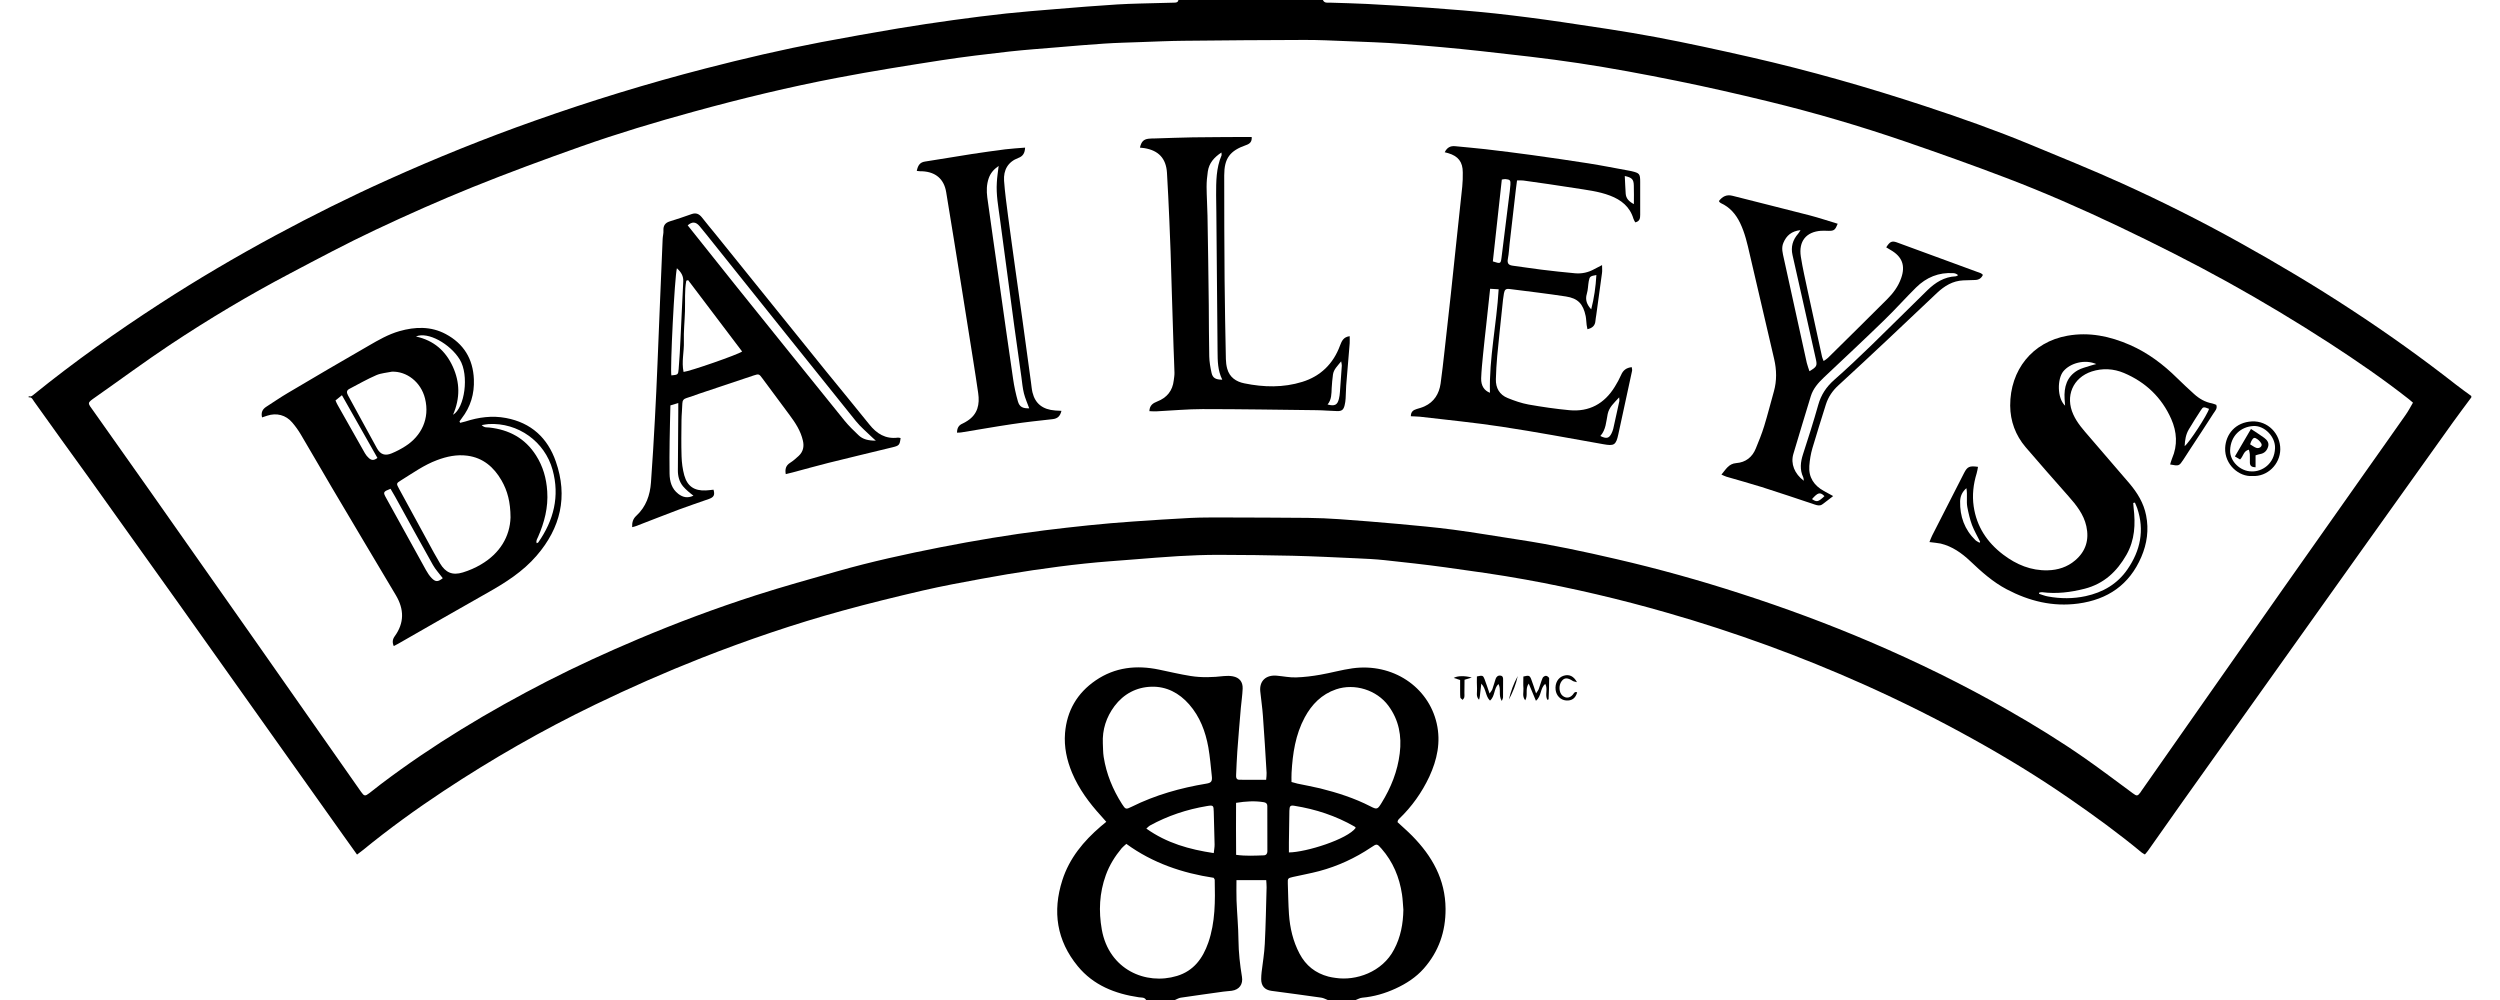 <svg width="80" height="32" viewBox="0 0 80 32" fill="none" xmlns="http://www.w3.org/2000/svg">
<g clip-path="url(#clip0_229_9904)">
<path d="M79.082 12.717C78.881 12.988 78.679 13.256 78.483 13.529C77.506 14.893 76.532 16.258 75.559 17.625C74.626 18.936 73.693 20.245 72.76 21.556C71.784 22.928 70.805 24.299 69.83 25.672C69.463 26.188 69.102 26.707 68.736 27.223C68.709 27.262 68.676 27.295 68.637 27.343C68.598 27.32 68.561 27.303 68.532 27.279C67.795 26.667 67.023 26.108 66.236 25.563C65.245 24.877 64.219 24.25 63.166 23.666C62.012 23.023 60.831 22.435 59.626 21.896C58.62 21.448 57.602 21.033 56.57 20.657C55.505 20.269 54.427 19.916 53.337 19.605C51.851 19.177 50.346 18.824 48.826 18.548C47.969 18.391 47.104 18.273 46.241 18.153C45.595 18.064 44.947 17.994 44.299 17.924C44.005 17.893 43.71 17.879 43.415 17.866C42.73 17.835 42.042 17.8 41.357 17.784C40.566 17.765 39.775 17.757 38.987 17.755C38.561 17.755 38.134 17.771 37.709 17.796C37.236 17.823 36.765 17.864 36.292 17.901C35.766 17.943 35.237 17.978 34.713 18.034C34.16 18.091 33.608 18.166 33.057 18.246C32.508 18.327 31.959 18.42 31.412 18.521C30.784 18.636 30.155 18.752 29.533 18.896C28.67 19.097 27.809 19.307 26.955 19.543C25.423 19.964 23.922 20.476 22.444 21.056C21.285 21.512 20.148 22.014 19.029 22.555C17.355 23.364 15.744 24.287 14.196 25.311C13.306 25.899 12.443 26.525 11.617 27.2C11.559 27.247 11.498 27.291 11.425 27.347C11.275 27.136 11.132 26.938 10.99 26.738C10.261 25.712 9.532 24.685 8.803 23.659C7.792 22.235 6.782 20.81 5.771 19.388C4.786 18.005 3.797 16.623 2.81 15.24C2.23 14.441 1.658 13.642 1.086 12.841C1.045 12.784 1.018 12.699 0.919 12.717C0.919 12.703 0.919 12.691 0.919 12.676C0.999 12.709 1.045 12.653 1.099 12.61C2.383 11.572 3.729 10.618 5.114 9.72C6.314 8.941 7.546 8.217 8.805 7.538C9.986 6.902 11.186 6.303 12.408 5.754C13.95 5.058 15.517 4.426 17.111 3.863C18.905 3.227 20.724 2.669 22.567 2.193C23.798 1.875 25.035 1.586 26.282 1.348C27.097 1.193 27.917 1.049 28.736 0.91C29.325 0.811 29.915 0.725 30.508 0.642C31.071 0.564 31.637 0.493 32.203 0.431C32.729 0.376 33.255 0.334 33.782 0.291C34.438 0.237 35.095 0.182 35.754 0.142C36.226 0.114 36.701 0.109 37.174 0.095C37.304 0.091 37.436 0.091 37.566 0.085C37.628 0.083 37.694 0.085 37.709 0C39.251 0 40.791 0 42.333 0C42.381 0.109 42.482 0.083 42.566 0.085C42.959 0.099 43.349 0.105 43.741 0.126C44.412 0.163 45.085 0.2 45.756 0.25C46.454 0.301 47.154 0.357 47.849 0.431C48.566 0.51 49.282 0.603 49.995 0.708C50.986 0.855 51.979 0.999 52.963 1.183C53.989 1.375 55.009 1.6 56.027 1.831C57.91 2.261 59.766 2.791 61.601 3.396C62.731 3.768 63.852 4.164 64.95 4.618C65.941 5.029 66.936 5.43 67.91 5.871C69.188 6.45 70.442 7.079 71.668 7.761C72.882 8.436 74.075 9.146 75.237 9.908C76.394 10.665 77.519 11.468 78.607 12.321C78.761 12.443 78.923 12.554 79.082 12.672C79.082 12.691 79.082 12.703 79.082 12.717ZM77.215 12.885C77.157 12.835 77.12 12.802 77.083 12.773C76.27 12.135 75.421 11.551 74.556 10.989C73.489 10.298 72.399 9.643 71.286 9.026C70.136 8.39 68.963 7.8 67.778 7.236C66.606 6.679 65.414 6.156 64.201 5.694C63.129 5.285 62.047 4.901 60.961 4.527C59.524 4.034 58.069 3.607 56.593 3.247C55.612 3.008 54.627 2.783 53.638 2.583C52.602 2.374 51.562 2.178 50.517 2.021C49.478 1.864 48.434 1.751 47.391 1.635C46.553 1.542 45.711 1.468 44.868 1.404C44.28 1.358 43.69 1.342 43.099 1.317C42.647 1.299 42.193 1.276 41.739 1.278C40.452 1.28 39.166 1.292 37.88 1.305C37.426 1.309 36.974 1.33 36.52 1.346C36.121 1.361 35.723 1.369 35.326 1.396C34.839 1.427 34.354 1.47 33.869 1.511C33.342 1.555 32.814 1.592 32.289 1.65C31.567 1.732 30.844 1.817 30.126 1.928C29.019 2.1 27.915 2.275 26.814 2.486C25.262 2.781 23.726 3.153 22.202 3.572C20.984 3.906 19.772 4.269 18.581 4.691C17.423 5.101 16.267 5.527 15.127 5.987C14.076 6.412 13.038 6.873 12.014 7.356C11.095 7.789 10.195 8.268 9.295 8.743C7.967 9.441 6.679 10.211 5.432 11.039C4.631 11.572 3.857 12.146 3.068 12.699C2.771 12.907 2.796 12.879 3.002 13.169C3.588 14.002 4.179 14.832 4.765 15.664C5.901 17.278 7.036 18.892 8.17 20.509C8.88 21.523 9.59 22.536 10.3 23.55C10.719 24.147 11.136 24.743 11.555 25.34C11.654 25.48 11.683 25.484 11.818 25.381C11.944 25.286 12.065 25.185 12.191 25.09C13.857 23.829 15.643 22.759 17.499 21.805C18.453 21.316 19.429 20.87 20.416 20.453C21.651 19.931 22.906 19.462 24.182 19.051C25.045 18.773 25.918 18.531 26.789 18.283C27.88 17.972 28.988 17.73 30.101 17.511C31.199 17.297 32.302 17.111 33.414 16.972C34.362 16.855 35.31 16.752 36.261 16.688C36.87 16.646 37.481 16.605 38.091 16.574C38.441 16.557 38.792 16.559 39.144 16.559C40.046 16.561 40.946 16.564 41.848 16.572C42.191 16.576 42.535 16.59 42.878 16.615C43.502 16.659 44.123 16.71 44.747 16.766C45.335 16.82 45.923 16.873 46.508 16.95C47.208 17.043 47.905 17.164 48.603 17.27C49.656 17.429 50.697 17.652 51.733 17.893C53.073 18.203 54.396 18.572 55.703 18.996C57.109 19.45 58.494 19.962 59.855 20.544C61.36 21.188 62.83 21.907 64.25 22.72C65.099 23.205 65.931 23.715 66.732 24.275C67.244 24.634 67.743 25.012 68.247 25.383C68.377 25.48 68.402 25.48 68.495 25.356C68.507 25.34 68.515 25.321 68.528 25.305C69.186 24.363 69.845 23.424 70.504 22.483C71.36 21.26 72.215 20.038 73.074 18.818C73.947 17.575 74.825 16.334 75.7 15.092C76.127 14.485 76.559 13.88 76.984 13.271C77.071 13.147 77.139 13.015 77.215 12.885Z" fill="black"/>
<path d="M36.676 32C36.623 31.905 36.528 31.926 36.443 31.913C35.679 31.8 34.99 31.529 34.488 30.918C33.815 30.099 33.673 29.169 33.995 28.166C34.22 27.462 34.674 26.917 35.225 26.444C35.277 26.401 35.328 26.358 35.401 26.298C35.339 26.226 35.287 26.166 35.233 26.108C34.856 25.695 34.525 25.249 34.306 24.729C34.137 24.324 34.046 23.903 34.081 23.461C34.139 22.745 34.469 22.179 35.06 21.774C35.681 21.349 36.369 21.277 37.091 21.428C37.428 21.498 37.762 21.578 38.101 21.632C38.454 21.688 38.811 21.675 39.166 21.634C39.259 21.624 39.358 21.626 39.449 21.642C39.66 21.681 39.773 21.818 39.765 22.035C39.757 22.239 39.726 22.443 39.707 22.65C39.668 23.114 39.627 23.579 39.594 24.045C39.575 24.291 39.569 24.539 39.556 24.787C39.552 24.865 39.552 24.952 39.66 24.952C39.941 24.956 40.219 24.954 40.517 24.954C40.523 24.865 40.535 24.799 40.531 24.733C40.494 24.124 40.459 23.513 40.413 22.904C40.395 22.644 40.355 22.386 40.329 22.128C40.294 21.795 40.506 21.589 40.861 21.622C41.066 21.64 41.27 21.684 41.474 21.677C41.735 21.669 41.995 21.636 42.251 21.591C42.596 21.531 42.934 21.434 43.279 21.386C44.563 21.209 45.707 21.975 45.975 23.151C46.111 23.752 45.987 24.312 45.738 24.853C45.5 25.36 45.178 25.813 44.772 26.203C44.757 26.217 44.745 26.234 44.734 26.252C44.728 26.263 44.726 26.279 44.72 26.308C44.873 26.451 45.038 26.593 45.191 26.748C45.828 27.396 46.252 28.141 46.258 29.083C46.262 29.809 46.041 30.448 45.562 30.992C45.312 31.275 45.001 31.476 44.66 31.633C44.321 31.789 43.966 31.893 43.593 31.926C43.516 31.932 43.442 31.979 43.368 32.006C43.079 32.006 42.789 32.006 42.501 32.006C42.426 31.977 42.354 31.934 42.276 31.924C41.747 31.847 41.216 31.779 40.686 31.707C40.469 31.678 40.358 31.548 40.358 31.331C40.358 31.255 40.364 31.18 40.372 31.104C40.407 30.805 40.459 30.507 40.473 30.206C40.504 29.603 40.514 28.998 40.531 28.395C40.533 28.323 40.523 28.249 40.519 28.164C40.194 28.164 39.889 28.164 39.567 28.164C39.567 28.389 39.561 28.6 39.569 28.812C39.585 29.238 39.627 29.661 39.631 30.086C39.635 30.478 39.678 30.867 39.742 31.253C39.784 31.496 39.66 31.67 39.414 31.705C39.325 31.717 39.236 31.719 39.148 31.732C38.694 31.796 38.237 31.858 37.783 31.926C37.715 31.936 37.651 31.979 37.585 32.006C37.281 32 36.98 32 36.676 32ZM44.908 29.112C44.893 28.949 44.889 28.784 44.864 28.62C44.782 28.073 44.577 27.578 44.208 27.157C44.065 26.996 44.061 26.991 43.876 27.117C43.364 27.46 42.81 27.716 42.216 27.875C41.937 27.949 41.654 27.999 41.373 28.063C41.212 28.1 41.204 28.11 41.21 28.267C41.221 28.596 41.225 28.926 41.247 29.254C41.278 29.696 41.377 30.123 41.586 30.518C41.786 30.898 42.094 31.141 42.509 31.251C42.581 31.269 42.655 31.282 42.73 31.292C43.388 31.395 44.235 31.108 44.61 30.384C44.823 29.985 44.9 29.558 44.908 29.112ZM36.043 27.004C35.985 27.058 35.935 27.095 35.896 27.14C35.679 27.4 35.502 27.683 35.386 28.005C35.18 28.575 35.153 29.155 35.258 29.748C35.487 31.028 36.664 31.533 37.663 31.23C38.2 31.067 38.489 30.668 38.665 30.165C38.892 29.51 38.886 28.831 38.871 28.152C38.871 28.139 38.859 28.129 38.838 28.09C37.841 27.939 36.887 27.619 36.043 27.004ZM41.328 25.024C41.402 25.045 41.46 25.063 41.52 25.076C41.761 25.127 42.005 25.171 42.245 25.228C42.8 25.367 43.341 25.54 43.851 25.802C44.063 25.912 44.082 25.901 44.208 25.697C44.511 25.206 44.722 24.683 44.792 24.105C44.86 23.55 44.765 23.04 44.429 22.584C44.055 22.078 43.347 21.857 42.754 22.059C42.292 22.216 41.976 22.54 41.751 22.957C41.454 23.509 41.365 24.111 41.33 24.727C41.324 24.824 41.328 24.919 41.328 25.024ZM35.291 23.791C35.299 23.936 35.295 24.081 35.318 24.223C35.403 24.766 35.609 25.265 35.904 25.728C36.016 25.901 36.026 25.91 36.216 25.815C36.972 25.439 37.775 25.214 38.605 25.076C38.76 25.051 38.797 25.003 38.778 24.834C38.745 24.529 38.72 24.219 38.667 23.915C38.576 23.41 38.4 22.937 38.053 22.54C37.733 22.175 37.325 21.96 36.844 21.975C36.365 21.989 35.956 22.206 35.663 22.596C35.401 22.949 35.27 23.348 35.291 23.791ZM41.245 27.278C41.801 27.272 43.124 26.853 43.384 26.49C43.372 26.475 43.359 26.457 43.343 26.448C42.746 26.106 42.104 25.895 41.425 25.786C41.291 25.763 41.264 25.79 41.26 25.945C41.252 26.281 41.249 26.618 41.245 26.956C41.243 27.062 41.245 27.169 41.245 27.278ZM36.683 26.515C37.341 26.983 38.06 27.181 38.84 27.299C38.85 27.194 38.869 27.109 38.867 27.024C38.861 26.674 38.848 26.325 38.84 25.974C38.836 25.773 38.824 25.759 38.621 25.794C37.979 25.901 37.368 26.104 36.796 26.418C36.763 26.436 36.736 26.467 36.683 26.515ZM39.554 25.691C39.552 26.244 39.55 26.793 39.556 27.355C39.87 27.398 40.157 27.38 40.442 27.371C40.514 27.369 40.556 27.318 40.556 27.247C40.558 26.76 40.556 26.273 40.554 25.788C40.554 25.72 40.512 25.68 40.438 25.67C40.151 25.623 39.866 25.641 39.554 25.691Z" fill="black"/>
<path d="M47.261 21.646C47.439 21.607 47.459 21.613 47.505 21.731C47.559 21.871 47.604 22.014 47.666 22.194C47.709 22.127 47.74 22.096 47.755 22.057C47.794 21.948 47.823 21.834 47.86 21.725C47.885 21.653 47.938 21.607 48.017 21.62C48.097 21.63 48.102 21.698 48.099 21.762C48.099 21.948 48.099 22.134 48.097 22.319C48.097 22.342 48.081 22.367 48.058 22.431C47.938 22.247 48.046 22.053 47.949 21.888C47.796 22.039 47.846 22.278 47.68 22.419C47.53 22.278 47.563 22.051 47.402 21.876C47.387 21.995 47.377 22.08 47.368 22.163C47.36 22.239 47.356 22.315 47.329 22.392C47.22 22.282 47.274 22.15 47.265 22.03C47.255 21.898 47.261 21.768 47.261 21.646Z" fill="black"/>
<path d="M49.516 22.396C49.427 22.237 49.542 22.053 49.447 21.882C49.278 22.033 49.332 22.276 49.15 22.425C49.072 22.239 49.002 22.07 48.919 21.874C48.793 22.053 48.907 22.241 48.807 22.41C48.704 22.282 48.758 22.15 48.75 22.03C48.739 21.902 48.748 21.772 48.748 21.649C48.927 21.605 48.952 21.613 49.002 21.744C49.053 21.876 49.094 22.012 49.154 22.189C49.202 22.113 49.231 22.08 49.243 22.041C49.286 21.925 49.315 21.805 49.365 21.692C49.379 21.659 49.439 21.622 49.474 21.626C49.511 21.628 49.573 21.677 49.573 21.706C49.575 21.931 49.563 22.154 49.555 22.379C49.559 22.379 49.547 22.381 49.516 22.396Z" fill="black"/>
<path d="M50.469 22.156C50.416 22.346 50.298 22.429 50.114 22.415C49.939 22.4 49.803 22.262 49.78 22.08C49.753 21.861 49.858 21.677 50.042 21.622C50.213 21.57 50.358 21.634 50.463 21.83C50.401 21.812 50.358 21.81 50.327 21.789C50.16 21.68 50.061 21.68 49.972 21.797C49.869 21.933 49.885 22.171 50.005 22.266C50.112 22.352 50.232 22.342 50.331 22.229C50.368 22.183 50.389 22.119 50.469 22.156Z" fill="black"/>
<path d="M47.096 21.682C47.013 21.706 46.952 21.725 46.865 21.752C46.863 21.89 46.861 22.03 46.861 22.173C46.861 22.221 46.867 22.27 46.856 22.317C46.85 22.346 46.821 22.369 46.805 22.396C46.78 22.371 46.735 22.346 46.731 22.32C46.72 22.216 46.727 22.113 46.724 22.01C46.724 21.927 46.724 21.847 46.724 21.76C46.648 21.735 46.584 21.715 46.52 21.694C46.627 21.624 46.877 21.618 47.096 21.682Z" fill="black"/>
<path d="M48.283 22.388C48.345 22.123 48.436 21.872 48.568 21.634C48.512 21.9 48.411 22.148 48.283 22.388Z" fill="black"/>
<path d="M14.724 13.531C14.78 13.516 14.838 13.504 14.892 13.488C15.317 13.351 15.748 13.291 16.192 13.376C16.995 13.527 17.522 14.01 17.786 14.768C18.178 15.889 17.939 16.892 17.173 17.78C16.731 18.294 16.169 18.649 15.585 18.977C14.633 19.514 13.688 20.059 12.738 20.602C12.697 20.625 12.656 20.645 12.6 20.674C12.548 20.554 12.561 20.457 12.631 20.36C12.941 19.933 12.934 19.497 12.67 19.051C11.985 17.899 11.297 16.749 10.616 15.595C10.284 15.034 9.961 14.466 9.627 13.905C9.546 13.768 9.454 13.64 9.352 13.521C9.148 13.279 8.849 13.203 8.551 13.302C8.5 13.318 8.448 13.337 8.386 13.357C8.347 13.2 8.399 13.095 8.52 13.017C8.752 12.868 8.979 12.711 9.214 12.573C10.073 12.065 10.93 11.559 11.795 11.064C12.108 10.882 12.427 10.698 12.78 10.597C13.285 10.453 13.789 10.436 14.264 10.69C14.836 10.996 15.137 11.481 15.164 12.137C15.183 12.604 15.059 13.019 14.774 13.388C14.749 13.419 14.726 13.452 14.704 13.485C14.71 13.498 14.716 13.514 14.724 13.531ZM16.337 16.559C16.335 16.068 16.24 15.705 16.048 15.372C15.802 14.947 15.457 14.648 14.953 14.582C14.619 14.538 14.297 14.606 13.985 14.724C13.568 14.879 13.211 15.137 12.837 15.368C12.676 15.467 12.678 15.473 12.771 15.643C13.077 16.204 13.382 16.766 13.688 17.325C13.816 17.561 13.942 17.798 14.08 18.027C14.258 18.327 14.481 18.42 14.811 18.318C15.013 18.256 15.211 18.17 15.393 18.062C16 17.705 16.318 17.166 16.337 16.559ZM12.54 11.894C12.373 11.929 12.195 11.939 12.043 12.005C11.747 12.133 11.466 12.294 11.182 12.443C11.087 12.492 11.087 12.558 11.134 12.647C11.446 13.213 11.751 13.783 12.063 14.346C12.172 14.544 12.321 14.596 12.534 14.507C12.684 14.445 12.833 14.367 12.972 14.278C13.483 13.952 13.76 13.395 13.601 12.752C13.469 12.218 13.007 11.875 12.54 11.894ZM15.414 13.603C15.505 13.696 15.583 13.671 15.653 13.68C16.291 13.75 16.803 14.022 17.154 14.575C17.377 14.926 17.485 15.308 17.511 15.721C17.547 16.237 17.421 16.716 17.218 17.181C17.191 17.243 17.144 17.303 17.175 17.383C17.202 17.371 17.216 17.367 17.224 17.358C17.718 16.652 17.916 15.884 17.683 15.036C17.433 14.127 16.574 13.516 15.635 13.57C15.571 13.574 15.509 13.589 15.414 13.603ZM14.169 18.502C14.057 18.354 13.938 18.228 13.855 18.081C13.446 17.356 13.048 16.625 12.647 15.899C12.598 15.81 12.546 15.723 12.497 15.641C12.259 15.734 12.253 15.75 12.356 15.934C12.782 16.704 13.205 17.476 13.632 18.244C13.682 18.333 13.739 18.422 13.81 18.496C13.938 18.628 14.014 18.624 14.169 18.502ZM13.31 10.768C13.888 10.894 14.262 11.233 14.491 11.735C14.716 12.23 14.73 12.738 14.497 13.273C14.869 13.054 15.02 12.009 14.712 11.504C14.406 11.004 13.69 10.601 13.31 10.768ZM10.736 12.814C10.762 12.874 10.779 12.918 10.804 12.959C11.095 13.475 11.384 13.989 11.677 14.503C11.71 14.561 11.755 14.617 11.807 14.662C11.898 14.741 11.974 14.732 12.078 14.654C11.702 13.991 11.328 13.329 10.942 12.647C10.86 12.713 10.8 12.763 10.736 12.814Z" fill="black"/>
<path d="M61.742 17.346C61.779 17.257 61.8 17.193 61.831 17.134C62.169 16.467 62.51 15.798 62.852 15.133C62.956 14.931 63.026 14.9 63.296 14.939C63.282 15.009 63.274 15.079 63.253 15.147C63.146 15.494 63.106 15.847 63.158 16.206C63.253 16.853 63.587 17.356 64.101 17.747C64.523 18.067 64.993 18.265 65.53 18.25C65.85 18.242 66.154 18.147 66.405 17.932C66.748 17.641 66.858 17.27 66.763 16.838C66.678 16.456 66.441 16.161 66.189 15.876C65.73 15.356 65.27 14.836 64.82 14.309C64.496 13.929 64.329 13.475 64.326 12.982C64.322 11.842 65.032 10.946 66.154 10.744C66.853 10.618 67.518 10.758 68.16 11.039C68.734 11.291 69.226 11.662 69.669 12.1C69.845 12.274 70.027 12.441 70.21 12.608C70.376 12.759 70.563 12.868 70.788 12.909C70.834 12.918 70.877 12.94 70.921 12.955C70.964 13.072 70.885 13.145 70.836 13.221C70.584 13.616 70.326 14.006 70.07 14.396C70.002 14.499 69.938 14.604 69.868 14.708C69.729 14.916 69.727 14.916 69.444 14.863C69.465 14.796 69.48 14.732 69.506 14.671C69.69 14.245 69.661 13.82 69.48 13.409C69.176 12.72 68.66 12.228 67.966 11.935C67.634 11.795 67.281 11.776 66.936 11.887C66.329 12.086 66.079 12.682 66.346 13.264C66.469 13.539 66.67 13.758 66.862 13.981C67.287 14.476 67.714 14.97 68.138 15.465C68.394 15.767 68.598 16.095 68.676 16.494C68.767 16.954 68.705 17.396 68.522 17.823C68.14 18.713 67.448 19.186 66.502 19.314C65.689 19.423 64.936 19.237 64.217 18.859C63.773 18.626 63.406 18.296 63.047 17.955C62.774 17.697 62.472 17.484 62.101 17.394C61.996 17.373 61.886 17.365 61.742 17.346ZM68.317 16.083C68.299 16.087 68.282 16.091 68.263 16.095C68.268 16.147 68.27 16.2 68.276 16.252C68.338 16.774 68.315 17.28 68.047 17.753C67.741 18.29 67.326 18.68 66.711 18.839C66.261 18.954 65.809 19.01 65.346 18.95C65.317 18.946 65.287 18.959 65.255 18.963C65.253 18.975 65.251 18.989 65.249 19.002C65.344 19.031 65.437 19.07 65.534 19.087C65.937 19.161 66.341 19.163 66.742 19.076C67.291 18.956 67.756 18.69 68.08 18.217C68.493 17.617 68.629 16.968 68.391 16.262C68.371 16.204 68.342 16.145 68.317 16.083ZM67.081 11.65C66.719 11.489 66.244 11.615 66.023 11.887C65.834 12.121 65.821 12.736 66.083 12.982C66.077 12.891 66.071 12.829 66.067 12.765C66.044 12.385 66.137 12.053 66.486 11.85C66.608 11.78 66.752 11.749 66.886 11.704C66.94 11.685 66.994 11.673 67.081 11.65ZM63.346 17.369C63.352 17.358 63.358 17.348 63.364 17.336C63.276 17.158 63.175 16.985 63.104 16.801C63.036 16.615 62.991 16.419 62.954 16.225C62.919 16.037 62.964 15.839 62.925 15.622C62.778 15.75 62.728 15.893 62.724 16.043C62.714 16.524 62.865 16.948 63.216 17.288C63.253 17.321 63.303 17.342 63.346 17.369ZM70.689 13.083C70.512 13.013 70.501 13.013 70.425 13.13C70.295 13.331 70.165 13.533 70.043 13.739C69.948 13.898 69.917 14.078 69.909 14.276C70.053 14.171 70.638 13.271 70.689 13.083Z" fill="black"/>
<path d="M45.147 13.32C45.147 13.176 45.223 13.122 45.333 13.089C45.417 13.064 45.506 13.04 45.587 13.002C45.894 12.86 46.051 12.6 46.099 12.276C46.15 11.923 46.185 11.568 46.227 11.213C46.295 10.612 46.363 10.013 46.427 9.412C46.485 8.873 46.541 8.335 46.598 7.794C46.662 7.187 46.73 6.58 46.792 5.973C46.807 5.822 46.811 5.671 46.809 5.518C46.809 5.182 46.664 4.996 46.342 4.901C46.311 4.893 46.28 4.885 46.231 4.872C46.305 4.72 46.413 4.664 46.563 4.678C46.883 4.711 47.205 4.736 47.525 4.773C48.023 4.831 48.52 4.893 49.016 4.961C49.621 5.046 50.226 5.132 50.828 5.227C51.262 5.296 51.694 5.382 52.127 5.461C52.154 5.465 52.181 5.471 52.208 5.477C52.466 5.539 52.486 5.562 52.486 5.822C52.486 6.173 52.484 6.524 52.486 6.875C52.486 6.984 52.474 7.081 52.329 7.116C52.309 7.079 52.282 7.04 52.27 6.999C52.156 6.615 51.879 6.396 51.522 6.26C51.153 6.119 50.76 6.078 50.376 6.016C49.833 5.929 49.291 5.853 48.748 5.777C48.688 5.768 48.628 5.774 48.545 5.774C48.533 5.874 48.518 5.966 48.508 6.059C48.44 6.64 48.374 7.218 48.308 7.798C48.289 7.955 48.285 8.114 48.254 8.268C48.217 8.448 48.289 8.487 48.421 8.504C48.721 8.543 49.02 8.591 49.319 8.628C49.681 8.671 50.042 8.714 50.403 8.745C50.618 8.764 50.827 8.719 51.019 8.611C51.089 8.572 51.159 8.539 51.266 8.483C51.266 8.595 51.275 8.667 51.264 8.737C51.204 9.187 51.142 9.635 51.08 10.083C51.072 10.145 51.058 10.205 51.054 10.267C51.043 10.42 50.955 10.498 50.798 10.535C50.789 10.488 50.779 10.444 50.773 10.401C50.76 10.306 50.76 10.209 50.742 10.116C50.661 9.724 50.494 9.546 50.108 9.487C49.511 9.396 48.911 9.325 48.312 9.249C48.19 9.233 48.149 9.264 48.126 9.387C48.101 9.522 48.089 9.66 48.075 9.796C48.019 10.329 47.961 10.861 47.911 11.394C47.889 11.64 47.874 11.888 47.868 12.133C47.86 12.416 47.984 12.633 48.248 12.738C48.463 12.825 48.686 12.903 48.915 12.945C49.346 13.021 49.782 13.085 50.219 13.126C50.855 13.186 51.34 12.918 51.673 12.377C51.749 12.255 51.819 12.127 51.877 11.995C51.941 11.846 52.044 11.768 52.216 11.749C52.22 11.793 52.234 11.832 52.226 11.867C52.082 12.544 51.935 13.223 51.786 13.9C51.71 14.247 51.65 14.276 51.303 14.214C50.222 14.022 49.142 13.82 48.056 13.655C47.189 13.523 46.313 13.438 45.44 13.335C45.341 13.326 45.248 13.326 45.147 13.32ZM47.678 12.569C47.649 11.464 47.891 10.38 47.957 9.257C47.864 9.251 47.781 9.247 47.684 9.241C47.641 9.641 47.602 10.017 47.56 10.391C47.525 10.711 47.488 11.031 47.457 11.351C47.432 11.603 47.406 11.857 47.397 12.108C47.391 12.346 47.498 12.501 47.678 12.569ZM47.771 8.365C48.019 8.444 48.023 8.444 48.05 8.235C48.13 7.604 48.207 6.972 48.285 6.34C48.304 6.198 48.322 6.055 48.333 5.911C48.343 5.768 48.322 5.746 48.176 5.731C48.145 5.727 48.11 5.739 48.058 5.746C47.963 6.619 47.868 7.488 47.771 8.365ZM51.211 13.952C51.407 14.049 51.489 14.028 51.568 13.87C51.592 13.82 51.613 13.768 51.625 13.717C51.691 13.424 51.755 13.13 51.819 12.835C51.824 12.81 51.817 12.786 51.813 12.715C51.65 12.897 51.493 13.025 51.446 13.248C51.396 13.49 51.392 13.75 51.211 13.952ZM50.919 9.899C51.01 9.54 51.064 9.177 51.084 8.801C50.891 8.834 50.868 8.847 50.841 8.993C50.816 9.127 50.818 9.27 50.779 9.4C50.719 9.596 50.781 9.749 50.919 9.899ZM51.993 5.632C52.003 5.828 52.009 6.012 52.022 6.194C52.032 6.35 52.125 6.448 52.284 6.532C52.284 6.317 52.29 6.128 52.282 5.938C52.278 5.735 52.22 5.682 51.993 5.632Z" fill="black"/>
<path d="M28.819 14.018C28.792 14.237 28.771 14.262 28.569 14.311C27.882 14.478 27.194 14.642 26.507 14.813C26.127 14.908 25.751 15.015 25.371 15.116C25.299 15.135 25.227 15.152 25.144 15.172C25.117 15.011 25.146 14.896 25.285 14.809C25.384 14.747 25.47 14.668 25.557 14.59C25.701 14.456 25.737 14.289 25.693 14.101C25.623 13.791 25.454 13.533 25.268 13.283C24.977 12.891 24.686 12.499 24.395 12.106C24.294 11.968 24.283 11.96 24.122 12.013C23.536 12.207 22.95 12.404 22.363 12.602C22.233 12.645 22.105 12.699 21.973 12.736C21.88 12.763 21.837 12.812 21.835 12.912C21.831 13.089 21.81 13.267 21.808 13.446C21.804 13.832 21.797 14.216 21.81 14.602C21.816 14.807 21.843 15.015 21.897 15.211C21.996 15.564 22.221 15.711 22.588 15.694C22.671 15.69 22.751 15.678 22.832 15.67C22.881 15.835 22.846 15.909 22.691 15.965C22.367 16.081 22.041 16.186 21.719 16.308C21.263 16.479 20.809 16.659 20.354 16.834C20.319 16.849 20.28 16.855 20.229 16.869C20.222 16.716 20.257 16.601 20.361 16.506C20.672 16.219 20.802 15.847 20.831 15.438C20.881 14.761 20.92 14.082 20.957 13.405C20.99 12.814 21.015 12.226 21.04 11.636C21.069 10.963 21.096 10.292 21.122 9.619C21.149 8.96 21.176 8.301 21.205 7.643C21.209 7.554 21.236 7.465 21.23 7.377C21.221 7.222 21.285 7.131 21.43 7.085C21.665 7.011 21.901 6.935 22.134 6.85C22.274 6.801 22.371 6.846 22.458 6.953C22.603 7.137 22.751 7.317 22.9 7.498C24.079 8.96 25.256 10.42 26.434 11.881C26.893 12.449 27.359 13.006 27.814 13.576C28.053 13.878 28.336 14.057 28.736 14.004C28.765 14.002 28.792 14.014 28.819 14.018ZM22.02 8.964C22 8.97 21.981 8.977 21.961 8.983C21.901 9.307 21.93 9.635 21.919 9.961C21.909 10.283 21.874 10.605 21.884 10.928C21.895 11.252 21.804 11.578 21.874 11.902C22.074 11.883 23.618 11.347 23.748 11.248C23.172 10.488 22.596 9.726 22.02 8.964ZM28.026 14.101C27.968 14.049 27.937 14.024 27.911 13.997C27.735 13.824 27.541 13.665 27.388 13.475C25.867 11.584 24.353 9.689 22.838 7.796C22.687 7.608 22.539 7.418 22.384 7.234C22.262 7.092 22.148 7.088 22.006 7.211C22.51 7.845 23.014 8.479 23.521 9.111C24.688 10.562 25.854 12.013 27.027 13.463C27.161 13.628 27.316 13.777 27.469 13.923C27.609 14.061 27.791 14.101 28.026 14.101ZM21.661 8.584C21.587 8.865 21.44 11.815 21.484 12.013C21.69 11.993 21.703 11.993 21.717 11.809C21.746 11.481 21.76 11.15 21.777 10.822C21.808 10.219 21.831 9.614 21.864 9.012C21.874 8.836 21.802 8.714 21.661 8.584ZM21.453 12.973C21.445 13.37 21.432 13.748 21.428 14.123C21.424 14.466 21.42 14.809 21.426 15.153C21.43 15.408 21.494 15.645 21.711 15.808C21.847 15.909 21.996 15.953 22.19 15.862C22.117 15.804 22.064 15.765 22.014 15.719C21.959 15.67 21.903 15.618 21.855 15.56C21.733 15.409 21.69 15.232 21.692 15.042C21.698 14.425 21.701 13.807 21.705 13.188C21.705 13.101 21.705 13.015 21.705 12.897C21.608 12.928 21.546 12.947 21.453 12.973Z" fill="black"/>
<path d="M58.661 15.874C58.527 15.977 58.422 16.062 58.313 16.14C58.238 16.194 58.16 16.174 58.077 16.147C57.512 15.957 56.944 15.767 56.374 15.585C56 15.467 55.623 15.366 55.247 15.255C55.201 15.242 55.16 15.218 55.086 15.187C55.228 15.021 55.315 14.838 55.561 14.819C55.862 14.796 56.073 14.629 56.186 14.351C56.283 14.115 56.378 13.88 56.453 13.638C56.566 13.271 56.659 12.897 56.764 12.527C56.861 12.181 56.853 11.836 56.773 11.489C56.51 10.372 56.25 9.255 55.992 8.138C55.914 7.796 55.837 7.455 55.684 7.137C55.548 6.854 55.356 6.631 55.067 6.499C55.049 6.491 55.034 6.474 55.02 6.462C55.016 6.458 55.014 6.45 55.007 6.431C55.117 6.291 55.247 6.214 55.443 6.266C56.261 6.476 57.082 6.677 57.9 6.889C58.205 6.968 58.503 7.069 58.806 7.16C58.728 7.358 58.688 7.389 58.521 7.387C58.439 7.387 58.356 7.379 58.273 7.385C57.803 7.418 57.549 7.715 57.627 8.215C57.685 8.588 57.772 8.956 57.85 9.325C58.001 10.023 58.154 10.721 58.306 11.419C58.315 11.458 58.333 11.493 58.356 11.553C58.412 11.514 58.457 11.489 58.492 11.454C59.124 10.831 59.756 10.207 60.383 9.581C60.58 9.385 60.745 9.166 60.837 8.9C60.98 8.498 60.868 8.209 60.497 7.998C60.449 7.971 60.404 7.942 60.359 7.915C60.472 7.736 60.536 7.699 60.693 7.754C61.591 8.081 62.485 8.411 63.381 8.741C63.406 8.749 63.424 8.774 63.453 8.795C63.402 8.91 63.315 8.958 63.195 8.96C63.071 8.962 62.947 8.968 62.824 8.972C62.487 8.987 62.223 9.15 61.987 9.371C61.465 9.86 60.949 10.354 60.429 10.843C59.898 11.342 59.365 11.84 58.829 12.331C58.641 12.503 58.505 12.701 58.428 12.944C58.284 13.411 58.133 13.874 57.997 14.342C57.943 14.526 57.912 14.718 57.898 14.908C57.871 15.277 58.05 15.538 58.366 15.713C58.457 15.761 58.544 15.808 58.661 15.874ZM57.722 15.385C57.714 15.325 57.714 15.298 57.704 15.275C57.588 15.03 57.615 14.786 57.697 14.534C57.867 14.012 58.034 13.488 58.183 12.959C58.273 12.635 58.441 12.381 58.693 12.158C59.099 11.801 59.493 11.427 59.884 11.049C60.487 10.465 61.077 9.87 61.678 9.286C61.93 9.041 62.215 8.859 62.582 8.842C62.609 8.84 62.636 8.818 62.66 8.805C62.607 8.76 62.557 8.743 62.508 8.741C62.039 8.71 61.643 8.875 61.314 9.2C60.968 9.542 60.644 9.908 60.292 10.248C59.657 10.866 59.008 11.47 58.364 12.079C58.183 12.251 58.02 12.435 57.945 12.68C57.759 13.298 57.567 13.913 57.386 14.532C57.297 14.84 57.423 15.16 57.722 15.385ZM57.902 11.879C58.141 11.737 58.156 11.704 58.104 11.477C57.856 10.372 57.613 9.268 57.361 8.163C57.301 7.899 57.367 7.676 57.541 7.478C57.565 7.451 57.582 7.418 57.617 7.364C57.33 7.395 57.165 7.538 57.068 7.771C56.995 7.942 57.049 8.109 57.084 8.275C57.328 9.387 57.572 10.5 57.817 11.611C57.838 11.7 57.873 11.786 57.902 11.879ZM58.383 15.876C58.242 15.738 58.174 15.756 57.984 15.971C58.135 16.074 58.185 16.064 58.383 15.876Z" fill="black"/>
<path d="M43.19 10.758C43.19 10.849 43.194 10.917 43.19 10.983C43.153 11.435 43.114 11.885 43.078 12.338C43.068 12.474 43.07 12.612 43.06 12.75C43.056 12.825 43.045 12.901 43.027 12.973C42.992 13.112 42.938 13.157 42.794 13.155C42.575 13.151 42.356 13.128 42.135 13.126C40.919 13.112 39.703 13.091 38.485 13.091C37.992 13.091 37.498 13.139 37.005 13.163C36.932 13.167 36.86 13.159 36.78 13.157C36.788 12.967 36.897 12.901 37.032 12.847C37.339 12.728 37.523 12.505 37.56 12.172C37.57 12.092 37.585 12.009 37.583 11.927C37.577 11.658 37.562 11.392 37.554 11.124C37.535 10.574 37.519 10.025 37.502 9.476C37.488 9.003 37.475 8.528 37.459 8.056C37.447 7.713 37.434 7.37 37.418 7.028C37.395 6.528 37.374 6.026 37.343 5.527C37.314 5.068 37.073 4.814 36.619 4.74C36.573 4.732 36.526 4.73 36.478 4.724C36.522 4.534 36.592 4.459 36.753 4.439C36.821 4.43 36.889 4.432 36.959 4.43C37.364 4.418 37.769 4.402 38.173 4.395C38.722 4.387 39.274 4.387 39.823 4.383C39.897 4.383 39.971 4.383 40.054 4.383C40.068 4.538 39.99 4.602 39.879 4.641C39.356 4.823 39.175 5.064 39.175 5.613C39.175 6.728 39.177 7.841 39.187 8.956C39.193 9.8 39.212 10.647 39.228 11.491C39.23 11.592 39.243 11.697 39.27 11.797C39.346 12.075 39.556 12.214 39.819 12.267C40.44 12.395 41.068 12.408 41.672 12.22C42.255 12.04 42.663 11.644 42.878 11.064C42.934 10.923 42.981 10.785 43.19 10.758ZM39.086 4.88C38.848 5.037 38.689 5.221 38.65 5.487C38.625 5.651 38.611 5.816 38.611 5.979C38.613 6.288 38.634 6.596 38.64 6.906C38.656 7.862 38.671 8.818 38.681 9.773C38.687 10.316 38.683 10.859 38.696 11.404C38.7 11.582 38.731 11.759 38.77 11.933C38.807 12.096 38.898 12.148 39.113 12.15C38.966 11.857 38.964 11.549 38.962 11.239C38.952 9.755 38.937 8.268 38.923 6.784C38.921 6.604 38.916 6.427 38.916 6.247C38.916 5.814 38.914 5.38 39.09 4.971C39.096 4.955 39.088 4.932 39.086 4.88ZM42.482 12.944C42.709 13.004 42.796 12.961 42.845 12.765C42.864 12.693 42.872 12.616 42.878 12.542C42.901 12.261 42.919 11.98 42.938 11.7C42.94 11.666 42.928 11.631 42.917 11.563C42.798 11.714 42.678 11.819 42.655 11.986C42.637 12.129 42.62 12.274 42.614 12.416C42.606 12.602 42.612 12.788 42.482 12.944Z" fill="black"/>
<path d="M29.337 5.469C29.372 5.295 29.436 5.194 29.599 5.17C30.101 5.093 30.602 5.006 31.104 4.928C31.457 4.874 31.81 4.825 32.165 4.779C32.374 4.753 32.584 4.742 32.803 4.724C32.795 4.893 32.739 4.998 32.587 5.054C32.252 5.18 32.108 5.442 32.13 5.783C32.157 6.165 32.211 6.547 32.26 6.929C32.333 7.486 32.413 8.043 32.489 8.601C32.564 9.138 32.64 9.674 32.715 10.211C32.807 10.884 32.898 11.557 32.991 12.23C33.006 12.34 33.014 12.449 33.039 12.556C33.127 12.918 33.367 13.106 33.769 13.136C33.829 13.141 33.889 13.143 33.966 13.147C33.926 13.316 33.844 13.395 33.683 13.413C33.247 13.461 32.809 13.508 32.376 13.574C31.839 13.653 31.306 13.75 30.77 13.836C30.726 13.845 30.679 13.843 30.625 13.845C30.625 13.7 30.677 13.607 30.799 13.556C30.854 13.531 30.908 13.498 30.96 13.465C31.288 13.252 31.354 12.938 31.302 12.579C31.251 12.22 31.193 11.859 31.137 11.499C31.02 10.746 30.9 9.994 30.778 9.241C30.613 8.211 30.448 7.18 30.278 6.15C30.21 5.731 29.942 5.502 29.515 5.481C29.469 5.485 29.415 5.477 29.337 5.469ZM31.957 5.31C31.794 5.421 31.695 5.545 31.639 5.704C31.569 5.905 31.567 6.111 31.593 6.315C31.713 7.193 31.841 8.068 31.965 8.946C32.116 10.005 32.262 11.066 32.419 12.125C32.454 12.368 32.506 12.612 32.574 12.848C32.626 13.025 32.733 13.072 32.935 13.066C32.878 12.907 32.807 12.752 32.766 12.589C32.723 12.418 32.708 12.239 32.684 12.061C32.607 11.518 32.531 10.973 32.456 10.43C32.38 9.873 32.308 9.315 32.233 8.758C32.155 8.173 32.075 7.589 31.998 7.003C31.947 6.615 31.872 6.229 31.899 5.834C31.907 5.673 31.932 5.512 31.957 5.31Z" fill="black"/>
<path d="M72.075 15.232C71.658 15.265 71.183 14.873 71.205 14.336C71.224 13.894 71.534 13.51 72.066 13.485C72.57 13.463 72.973 13.876 72.969 14.379C72.963 14.858 72.556 15.261 72.075 15.232ZM72.052 15.085C72.382 15.098 72.783 14.848 72.801 14.342C72.816 13.977 72.467 13.617 72.116 13.632C71.713 13.651 71.381 13.938 71.364 14.406C71.352 14.761 71.689 15.085 72.052 15.085Z" fill="black"/>
<path d="M72.031 13.727C72.184 13.828 72.322 13.913 72.454 14.01C72.545 14.078 72.618 14.169 72.58 14.293C72.543 14.418 72.463 14.507 72.324 14.53C72.279 14.536 72.234 14.555 72.178 14.571C72.178 14.697 72.178 14.819 72.178 14.953C72.058 14.951 71.996 14.912 71.996 14.8C71.996 14.712 71.998 14.621 71.994 14.532C71.992 14.489 71.978 14.445 71.965 14.39C71.787 14.429 71.79 14.602 71.682 14.703C71.639 14.679 71.591 14.65 71.517 14.606C71.686 14.313 71.852 14.033 72.031 13.727ZM72.004 14.218C72.075 14.26 72.134 14.309 72.203 14.332C72.302 14.365 72.407 14.276 72.364 14.196C72.326 14.123 72.254 14.057 72.182 14.022C72.103 13.985 72.068 14.072 72.035 14.132C72.027 14.146 72.023 14.167 72.004 14.218Z" fill="black"/>
</g>
<defs>
<clipPath id="clip0_229_9904">
<rect width="78.163" height="32" fill="white" transform="translate(0.919)"/>
</clipPath>
</defs>
</svg>
